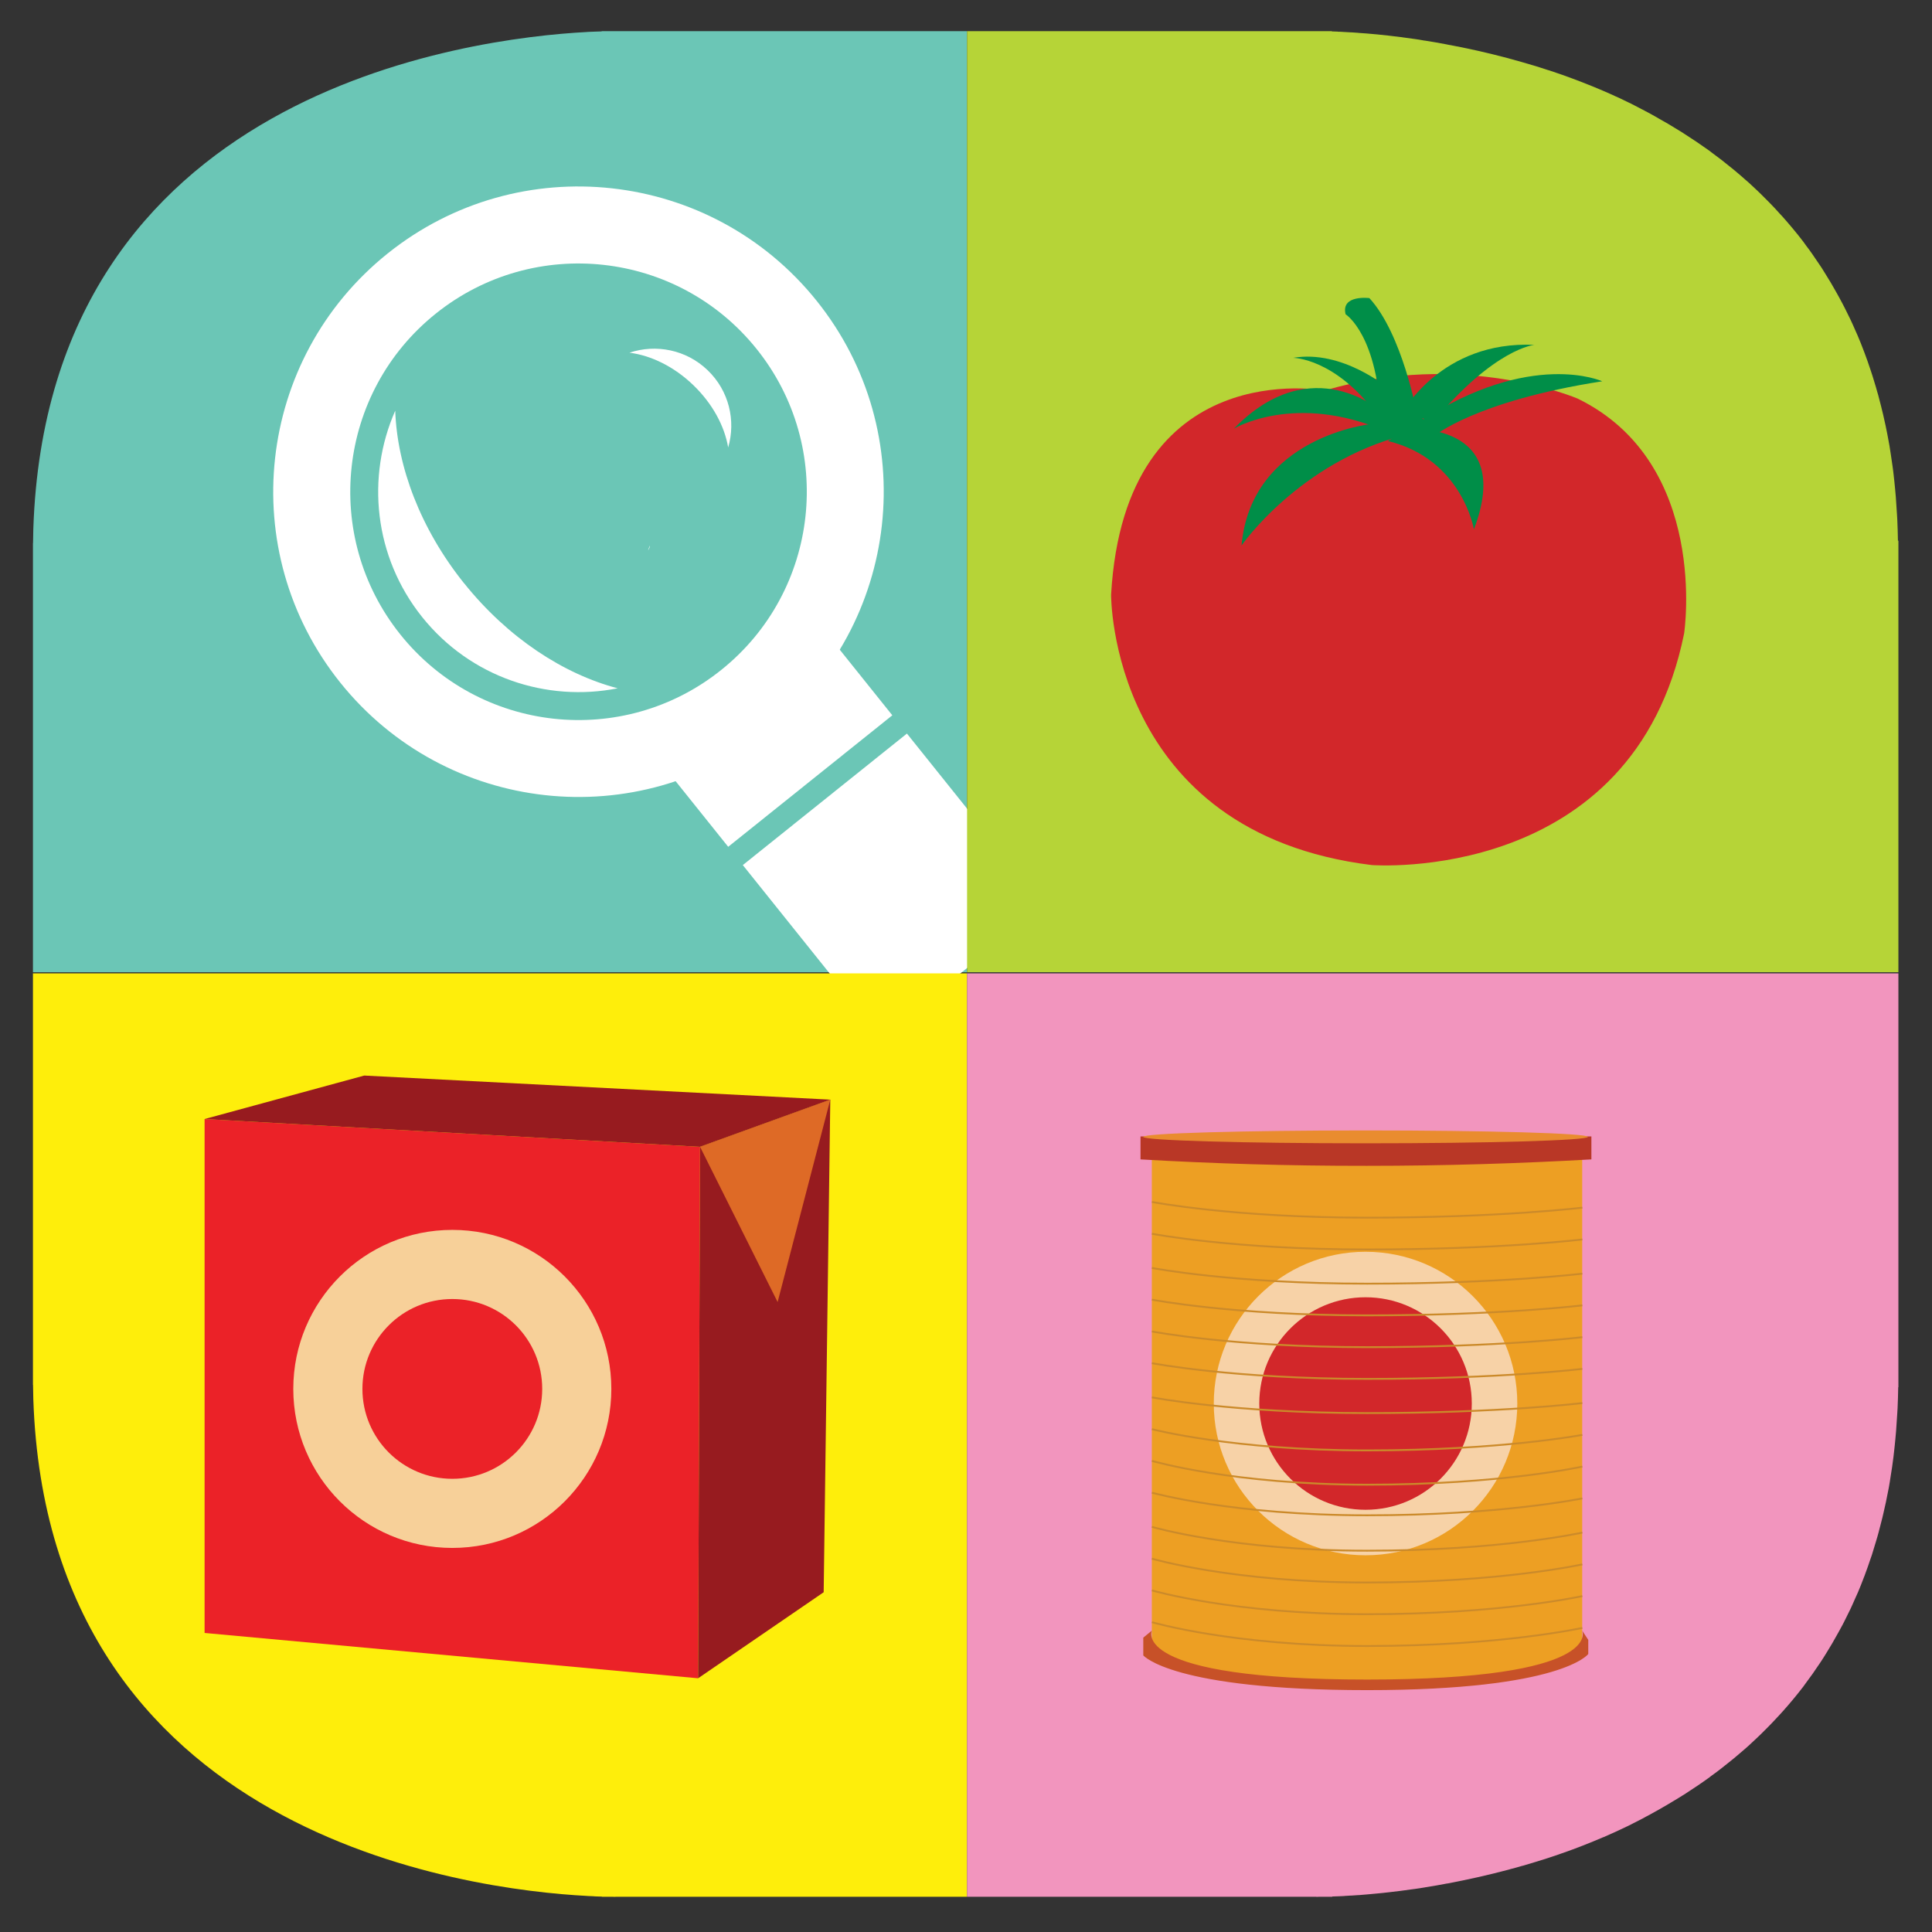 <?xml version="1.0" encoding="UTF-8"?>
<!DOCTYPE svg PUBLIC "-//W3C//DTD SVG 1.1//EN" "http://www.w3.org/Graphics/SVG/1.1/DTD/svg11.dtd">
<!-- Creator: CorelDRAW -->
<svg xmlns="http://www.w3.org/2000/svg" xml:space="preserve" width="245.295mm" height="245.295mm" version="1.1" style="shape-rendering:geometricPrecision; text-rendering:geometricPrecision; image-rendering:optimizeQuality; fill-rule:evenodd; clip-rule:evenodd"
viewBox="0 0 24529.5 24529.5"
 xmlns:xlink="http://www.w3.org/1999/xlink"
 xmlns:xodm="http://www.corel.com/coreldraw/odm/2003">
 <rect x="0" y="0" width="24529.5" height="24529.5" fill="#333333" stroke="none"/>
 <defs>
  <style type="text/css">
   <![CDATA[
    .str0 {stroke:#CB8A2A;stroke-width:23.28;stroke-miterlimit:22.926}
    .fil17 {fill:none}
    .fil5 {fill:none;fill-rule:nonzero}
    .fil10 {fill:#008E48;fill-rule:nonzero}
    .fil0 {fill:#6BC6B6;fill-rule:nonzero}
    .fil7 {fill:#971B1F;fill-rule:nonzero}
    .fil3 {fill:#B6D437;fill-rule:nonzero}
    .fil12 {fill:#B93726;fill-rule:nonzero}
    .fil14 {fill:#C75128;fill-rule:nonzero}
    .fil9 {fill:#D2272A;fill-rule:nonzero}
    .fil8 {fill:#DE6A26;fill-rule:nonzero}
    .fil13 {fill:#E98C2F;fill-rule:nonzero}
    .fil6 {fill:#EB2228;fill-rule:nonzero}
    .fil11 {fill:#ED9F23;fill-rule:nonzero}
    .fil4 {fill:#F295BE;fill-rule:nonzero}
    .fil16 {fill:#F7D099;fill-rule:nonzero}
    .fil15 {fill:#F7D2A7;fill-rule:nonzero}
    .fil2 {fill:#FEEE0B;fill-rule:nonzero}
    .fil1 {fill:white;fill-rule:nonzero}
   ]]>
  </style>
   <clipPath id="id0">
    <path d="M24102.88 6865.8l0 10594.52 0 0 0 151.74 -2.34 -0.05c-1.14,91.04 -4.67,180.89 -8.16,268.41 -1.14,19.85 -2.33,38.5 -3.48,58.35 -4.68,77.02 -9.35,152.89 -15.17,227.56 -2.34,36.17 -5.83,70.05 -9.35,105.03 -5.83,56.01 -10.5,113.18 -17.52,168.05 -3.48,38.51 -9.35,75.87 -14.02,113.19 -7.02,50.19 -12.84,102.68 -22.19,151.73 -5.82,38.51 -11.69,75.87 -17.51,113.18 -8.16,49.01 -16.32,98.06 -26.86,144.73 -7.02,37.36 -14.03,73.53 -22.19,110.89 -10.5,46.66 -21,93.38 -31.49,140.04 -8.16,35.03 -16.32,71.2 -25.68,105.03 -11.68,46.66 -24.52,93.38 -36.16,140.04 -9.36,32.69 -17.52,65.37 -28.01,98.06 -14.03,49 -29.16,98.05 -44.33,145.87 -8.16,28.01 -16.32,54.87 -26.87,81.69 -23.33,71.19 -47.85,140.04 -73.53,208.9 -3.48,9.35 -7.01,20.99 -11.69,30.34 -24.52,66.52 -50.19,129.55 -77.01,193.73 -10.5,24.53 -22.19,47.86 -32.68,72.34 -19.85,44.33 -38.51,88.7 -59.51,133.03 -12.83,28.01 -26.86,53.68 -39.7,80.55 -19.84,39.69 -38.5,79.35 -59.5,119.05 -14.03,26.86 -29.16,52.53 -43.18,79.35 -21,37.36 -40.85,74.68 -63.03,112.04 -14.03,26.86 -29.16,51.34 -44.33,77.01 -22.19,37.36 -44.33,73.53 -66.52,109.7 -15.17,24.53 -30.35,47.86 -45.52,72.34 -24.53,36.17 -47.86,73.53 -73.53,108.55 -14.03,22.19 -29.16,44.33 -44.33,65.37 -28.01,39.7 -56.02,78.21 -85.17,116.71 -11.69,16.32 -24.53,33.84 -36.17,50.2 -84.03,109.7 -171.54,214.72 -261.44,315.12 -11.69,12.83 -24.52,26.86 -36.17,39.69 -32.68,36.17 -66.51,72.34 -101.54,108.56 -15.17,16.32 -31.49,32.68 -46.66,47.85 -31.5,31.5 -61.85,63.04 -93.38,93.38 -16.32,16.32 -33.84,32.69 -51.35,49.01 -30.34,29.16 -61.84,58.36 -92.18,86.36 -17.52,15.18 -36.17,31.5 -53.69,47.86 -31.49,28.01 -64.17,54.87 -96.86,82.88 -17.51,14.03 -35.02,30.35 -51.34,43.19 -35.02,29.15 -70.05,56.02 -105.03,84.02 -15.17,12.84 -31.49,25.68 -46.66,37.37 -39.7,31.49 -80.55,61.84 -121.39,91.04 -10.5,8.16 -22.19,15.17 -31.5,24.52 -106.21,77.02 -214.72,149.4 -323.27,219.4 -5.82,3.48 -11.69,7.01 -17.51,10.5 -47.86,30.34 -95.72,59.5 -143.53,87.51 -12.84,8.16 -25.67,15.17 -38.51,23.33 -42.04,24.53 -82.88,47.86 -124.87,72.34 -14.03,8.16 -30.35,16.32 -44.33,24.53 -39.7,23.33 -80.55,44.33 -120.2,65.37l-46.67 25.67c-40.84,20.99 -80.54,40.84 -121.39,61.84 -14.02,7.01 -29.15,14.03 -43.18,22.19 -44.33,20.99 -87.51,40.84 -130.69,61.84 -11.69,5.82 -23.34,10.5 -35.03,16.32 -50.19,23.33 -101.54,44.33 -151.73,67.71 -4.68,1.14 -8.16,3.48 -12.84,4.67 -171.54,73.53 -340.78,140.05 -511.18,199.55 -5.82,2.34 -11.69,3.48 -17.51,5.82 -49,17.51 -99.2,35.03 -147.06,50.2 -9.35,3.48 -19.85,5.82 -28.01,9.35 -46.67,14.03 -92.19,29.16 -137.71,43.18 -10.5,3.49 -20.99,5.83 -31.49,9.35 -44.33,12.84 -89.85,28.01 -135.37,40.85 -9.35,2.34 -17.51,4.67 -28.01,7.01 -47.86,14.03 -95.72,28.01 -143.53,39.7 -4.68,1.15 -10.5,3.49 -15.18,4.68 -270.74,72.33 -532.17,129.54 -777.24,176.21 -3.49,0 -7.02,1.15 -10.5,1.15 -44.33,8.16 -88.7,16.32 -133.03,24.52 -4.68,1.15 -9.35,1.15 -14.03,2.34 -43.18,7.01 -85.17,14.03 -127.21,21 -3.49,1.14 -7.01,1.14 -11.69,2.33 -43.18,5.83 -86.37,12.84 -129.55,19.85l-2.42 -0.08c-224.08,32.68 -425.97,53.68 -601.03,68.85l-1.15 0c-33.83,3.48 -66.52,5.82 -98.06,8.16l-6.97 0c-30.34,2.34 -58.35,4.68 -85.17,5.82l-9.35 0c-26.86,2.34 -52.53,3.49 -78.21,4.68 -2.33,0 -4.67,1.15 -5.82,1.15 -26.86,1.14 -51.34,2.33 -75.87,3.48l-2.33 0.04c-25.68,1.15 -50.2,2.34 -73.53,2.34l0 3.49 -166.91 0c-9.35,0 -19.85,0 -26.87,1.14 -5.82,0 -11.68,0 -16.32,-1.14l-8883.57 0c-5.82,1.14 -10.5,1.14 -17.51,1.14 -7.01,-1.14 -15.17,-1.14 -25.67,-1.14l-137.71 0 0 -2.34 -10.54 0c-11.69,-1.15 -24.53,-1.15 -37.36,-1.15 -10.5,-1.15 -23.34,-1.15 -35.03,-1.15 -9.35,-1.14 -19.84,-1.14 -30.34,-2.33 -19.85,0 -39.7,-1.15 -60.7,-2.34 -4.67,0 -8.16,0 -11.69,-1.15 -755.1,-39.7 -2465.96,-229.89 -4012.34,-1104.05 -1545.18,-872.96 -2925.8,-2429.79 -3019.18,-5202.71l-3.48 -182.08 -1.1 0 0 -10687.9 1.19 0 3.48 -182.09c186.76,-5545.79 5520.17,-6226.17 7031.52,-6306.72 3.49,0 7.02,0 11.69,-1.14 21,-1.15 40.85,-1.15 60.7,-2.34 10.49,-1.15 20.99,-1.15 30.34,-1.15 11.69,-1.14 24.53,-1.14 35.03,-1.14 12.83,-1.15 25.67,-1.15 37.36,-1.15 3.48,-1.15 8.16,-1.15 10.49,-1.15l0 -2.33 9269.84 -0.09 0 3.48c24.53,1.15 49.01,2.34 74.68,2.34 1.14,1.15 2.33,1.15 2.33,1.15 24.53,0 49.01,1.14 75.87,3.48l5.82 0.04c25.68,1.15 51.35,2.34 78.21,4.68l9.35 0c28.01,2.34 54.87,3.49 85.18,5.82 2.33,0 4.67,0 7.01,1.15 31.49,2.34 64.18,4.68 98.05,7.01l1.15 0c175.07,14.03 376.96,36.17 601.03,68.86l2.34 0c43.18,5.82 86.36,12.83 129.55,20.99 4.67,0 8.16,1.15 11.69,1.15 42.03,7.01 84.02,12.84 127.21,21 4.67,1.14 9.35,2.33 14.02,2.33 43.19,8.16 87.52,15.18 133.04,24.53 3.48,1.15 7.01,1.15 10.49,2.34 243.93,44.33 505.32,102.68 777.25,175.07 4.68,2.33 10.5,3.48 15.17,4.67 47.86,12.84 95.72,26.86 143.54,39.7 9.35,2.34 17.51,5.82 28.01,8.16 44.32,12.84 89.85,26.86 135.37,39.7 10.49,3.48 20.99,7.01 31.49,9.35 44.33,14.03 89.85,29.15 137.71,44.33 8.16,2.34 17.51,5.82 28.01,8.16 47.86,16.32 98.05,33.83 147.06,50.19 5.82,2.34 11.69,3.49 17.51,5.83 169.2,60.69 339.59,126.06 511.18,199.55 4.67,1.14 8.16,3.48 12.84,5.82 50.19,22.19 101.53,43.18 151.73,67.71 11.69,4.67 23.33,10.49 35.02,15.17 43.19,21 86.37,40.85 130.7,63.03 14.02,5.82 29.15,12.84 43.18,21 40.85,20.99 80.54,40.84 121.39,63.03 15.17,7.01 31.49,15.17 46.67,24.52 39.69,21 80.54,42.04 120.19,65.37 14.03,8.16 30.35,16.32 44.33,25.68 42.04,23.33 82.88,46.66 124.88,71.19 12.83,8.16 25.67,15.17 38.5,23.33 47.86,29.16 95.72,58.36 143.53,87.51 5.83,3.49 11.69,7.02 17.52,11.69 108.55,68.86 217.06,142.39 323.27,218.25 9.35,8.16 21,16.32 31.5,24.53 40.84,30.35 81.69,60.69 121.38,91.04 15.18,11.69 31.5,25.67 46.67,37.36 35.02,28.01 70.05,54.87 105.03,84.03 16.32,14.03 33.83,29.15 51.34,43.18 32.68,28.01 65.37,54.87 96.86,84.03 17.51,15.17 36.17,31.49 53.68,46.67 31.5,29.15 63.03,58.35 92.19,86.36 17.51,16.32 35.02,33.83 51.34,49.01 32.69,31.49 63.04,63.03 93.38,93.38 15.18,16.32 31.5,32.68 46.67,47.85 35.02,36.17 68.85,72.34 101.54,109.7 11.69,11.69 24.52,25.68 36.17,38.51 89.85,101.54 177.41,205.42 261.43,315.12 11.69,16.32 24.53,33.83 36.17,50.19 29.16,38.51 58.36,77.02 85.18,116.72 15.17,22.18 30.34,43.18 44.33,65.37 25.67,36.16 49,72.33 73.53,108.55 15.17,24.52 30.34,47.86 45.52,73.53 22.18,35.02 44.33,72.34 66.51,108.55 15.18,25.67 30.35,51.34 44.33,77.01 22.19,37.37 42.04,74.68 63.04,112.04 14.02,26.86 29.15,52.54 43.18,80.55 20.99,38.5 39.7,78.2 59.5,117.85 12.84,26.87 26.86,52.54 39.7,80.55 21,43.18 39.7,87.51 59.5,131.88 10.5,24.53 22.19,47.86 32.69,73.53 26.86,63.04 52.53,127.21 77.01,192.58 4.68,10.5 8.16,21 11.69,30.35 25.67,68.86 50.2,137.71 73.53,208.9 9.35,26.86 17.51,53.68 26.86,81.69 15.18,47.86 30.35,96.87 44.33,145.87 9.35,32.69 17.51,65.37 28.01,98.06 11.69,46.66 24.53,92.18 36.17,140.04 8.16,35.02 16.32,70.05 25.67,105.03 10.5,46.66 21,92.18 31.5,141.19 7.01,36.17 14.02,72.34 22.18,109.7 9.36,47.86 17.52,96.86 26.87,144.72 5.82,37.36 11.69,74.68 17.51,113.18 8.16,50.2 14.02,101.54 22.18,151.74 4.68,37.36 10.5,74.68 14.03,113.18 7.01,54.88 11.69,112.04 17.51,168.06 3.49,35.02 7.02,70.04 9.35,105.02 5.83,74.68 10.5,151.74 15.18,227.56 1.14,19.85 2.34,38.51 3.48,58.36 3.49,87.51 7.02,178.55 8.16,268.4l2.38 -0.13 3.53 1.19z"/>
   </clipPath>
 </defs>
 <g id="Capa_x0020_1">
  <g>
  </g>
  <g style="clip-path:url(#id0)">
   <g id="_1893882922512">
    <rect class="fil0" x="250.62" y="316.26" width="12027.67" height="12027.67"/>
    <g>
     <path class="fil1" d="M8228.63 6987.14c0,0 24.53,-30.34 21,-60.69l-21 60.69zm0 0l0 0 0 0z"/>
    </g>
    <rect class="fil1" transform="matrix(3.442 -2.758 2.758 3.442 8472.02 9786.05)" width="605.37" height="280.46"/>
    <rect class="fil1" transform="matrix(3.442 -2.758 2.758 3.442 9431.02 10983.3)" width="605.37" height="635"/>
    <path class="fil1" d="M4921.2 3218.77c-1670.06,1338.62 -1939.65,3777.77 -601.03,5447.83 1338.62,1670.06 3777.77,1939.65 5447.83,601.03 1670.06,-1338.62 1939.65,-3777.77 601.03,-5447.83 -1338.62,-1670.06 -3777.77,-1939.65 -5447.83,-601.03zm4236.37 5286.74c-1248.73,1001.32 -3074,799.44 -4074.18,-449.29 -1000.17,-1248.73 -799.43,-3074.01 449.3,-4074.18 1248.73,-1001.33 3074,-799.44 4074.18,449.29 1001.32,1248.73 799.43,3074.01 -449.3,4074.18z"/>
    <path class="fil1" d="M5893.32 7407.28c-555.51,-693.21 -850.77,-1483.34 -875.3,-2192.88 -369.94,840.28 -271.93,1853.29 341.94,2620.04 613.86,766.74 1581.35,1083.01 2482.32,904.45 -686.25,-179.74 -1393.45,-639.53 -1948.96,-1332.75l0 1.14z"/>
    <path class="fil1" d="M8801.66 4888.79c246.26,236.91 397.95,522.82 443.47,792.42 99.2,-339.6 11.69,-720.08 -261.44,-981.48 -271.93,-261.43 -657.04,-333.77 -992.01,-221.73 270.74,33.83 563.67,173.88 809.93,410.79l0.05 0z"/>
    <rect class="fil2" x="250.62" y="12357.96" width="12027.67" height="12027.67"/>
    <rect class="fil3" x="12278.29" y="316.26" width="12027.67" height="12027.67"/>
    <rect class="fil4" x="12278.29" y="12357.96" width="12027.67" height="12027.67"/>
    <path class="fil5" d="M8520.37 5248.28c0,0 155.22,219.39 395.62,183.22"/>
    <polygon class="fil6" points="8863.5,21308.09 2597.58,20732.73 2597.58,14207.72 8888.02,14560.19 "/>
    <polygon class="fil7" points="10457.69,20215.73 8863.5,21308.09 8888.02,14560.19 10541.72,13961.46 "/>
    <polygon class="fil7" points="8888.02,14560.19 2597.58,14207.72 4624.74,13655.69 10541.72,13961.46 "/>
    <polygon class="fil8" points="8888.02,14560.19 9872.98,16531.34 10541.72,13961.46 "/>
    <path class="fil9" d="M16822.81 4958.83c0,0 -2540.69,-481.98 -2715.76,2592.03 0,0 -20.99,3022.66 3309.78,3432.3 0,0 3320.26,255.57 3965.62,-2940.97 0,0 327.96,-2162.54 -1352.6,-2981.82 0,0 -1455.34,-625.55 -3207.09,-102.69l0.05 1.15z"/>
    <path class="fil10" d="M17386.48 3784.78c0,0 -364.12,-46.67 -302.28,205.42 0,0 420.14,261.43 450.48,1398.12l25.68 117.86 476.15 30.35 199.55 -77.02 -246.26 -205.41c0,0 -184.37,-1014.16 -604.51,-1470.51l1.19 1.19z"/>
    <g>
     <path class="fil10" d="M17155.39 3962.14c0,0 130.7,-28.01 186.71,-117.86l-186.71 117.86zm0 0l0 0 0 0z"/>
    </g>
    <path class="fil10" d="M17862.64 5445.49c0,0 1378.27,-107.36 850.77,1275.59 0,0 -148.2,-891.62 -1091.21,-1121.52l240.39 -154.07 0.05 0z"/>
    <path class="fil10" d="M17832.29 5523.69l-424.82 -140.04c0,0 -1521.85,158.7 -1644.38,1541.65 0,0 732.91,-1056.19 2069.2,-1401.61z"/>
    <path class="fil10" d="M17560.36 5240.07c0,0 -896.3,-823.96 -1895.28,203.08 0,0 773.76,-469.14 1931.49,32.68l-36.17 -235.76 -0.04 0z"/>
    <path class="fil10" d="M17622.24 4927.34c0,0 -578.84,-491.33 -1204.4,-383.97 0,0 538,0 1076.04,737.59l231.09 -102.69 -102.68 -250.93 -0.05 0z"/>
    <path class="fil10" d="M17806.62 5240.07c0,0 491.33,-917.29 1674.73,-861.27 0,0 -501.83,40.84 -1280.27,973.31l-394.46 -113.19 0 1.15z"/>
    <path class="fil10" d="M18205.76 5537.68c0,0 522.83,-445.82 2136.87,-696.75 0,0 -902.12,-409.64 -2315.42,512.33l179.74 184.37 -1.19 0.05z"/>
    <path class="fil11" d="M20088.2 21008.15c-644.21,194.92 -1214.89,404.96 -2700.58,404.96 -1791.44,0 -2110.04,-206.56 -2763.56,-404.96l0 -6426.96 5464.14 0 0 6426.96z"/>
    <path class="fil12" d="M20204.92 14428.31l-5724.39 0 0 291.78c907.98,52.53 1866.12,82.88 2870.97,81.69 997.84,0 1950.15,-30.35 2853.46,-81.69l0 -291.78 -0.04 0z"/>
    <ellipse class="fil13" cx="17337.47" cy="14434.13" rx="2823.07" ry="81.69"/>
    <path class="fil14" d="M14625.25 20702.38l-109.7 89.85 0 225.23c0,0 361.78,441.13 2841.77,441.13 2479.99,0 2807.94,-458.65 2807.94,-458.65l0 -179.74 -77.01 -116.71c0,0 292.93,620.88 -2732.07,620.88 -3025.01,0 -2732.08,-620.88 -2732.08,-620.88l1.15 -1.11z"/>
    <circle class="fil15" cx="17337.47" cy="17819.77" r="1926.77"/>
    <circle class="fil9" cx="17337.47" cy="17819.77" r="1349.12"/>
    <path class="fil5 str0" d="M14625.25 15260.42c0,0 1032.86,199.55 2732.07,199.55 1699.22,0 2732.08,-127.21 2732.08,-127.21"/>
    <path class="fil5 str0" d="M14625.25 15664.2c0,0 1032.86,199.55 2732.07,199.55 1699.22,0 2732.08,-127.21 2732.08,-127.21"/>
    <path class="fil5 str0" d="M14625.25 16098.36c0,0 1032.86,199.55 2732.07,199.55 1699.22,0 2732.08,-127.21 2732.08,-127.21"/>
    <path class="fil5 str0" d="M14625.25 16500.99c0,0 1032.86,199.55 2732.07,199.55 1699.22,0 2732.08,-127.21 2732.08,-127.21"/>
    <path class="fil5 str0" d="M14625.25 16904.77c0,0 1032.86,199.55 2732.07,199.55 1699.22,0 2732.08,-127.21 2732.08,-127.21"/>
    <path class="fil5 str0" d="M14625.25 17307.44c0,0 1032.86,199.55 2732.07,199.55 1699.22,0 2732.08,-127.21 2732.08,-127.21"/>
    <path class="fil5 str0" d="M14625.25 17741.56c0,0 1032.86,199.55 2732.07,199.55 1699.22,0 2732.08,-127.21 2732.08,-127.21"/>
    <path class="fil5 str0" d="M14625.25 18145.38c0,0 1032.86,269.59 2732.07,269.59 1699.22,0 2732.08,-197.21 2732.08,-197.21"/>
    <path class="fil5 str0" d="M14625.25 18548.01c0,0 1032.86,302.28 2732.07,302.28 1699.22,0 2732.08,-229.9 2732.08,-229.9"/>
    <path class="fil5 str0" d="M14625.25 18951.78c0,0 1032.86,287.11 2732.07,287.11 1699.22,0 2732.08,-214.72 2732.08,-214.72"/>
    <path class="fil5 str0" d="M14625.25 19385.95c0,0 1032.86,302.28 2732.07,302.28 1699.22,0 2732.08,-229.9 2732.08,-229.9"/>
    <path class="fil5 str0" d="M14625.25 19789.72c0,0 1032.86,302.28 2732.07,302.28 1699.22,0 2732.08,-229.89 2732.08,-229.89"/>
    <path class="fil5 str0" d="M14625.25 20192.4c0,0 1032.86,302.27 2732.07,302.27 1699.22,0 2732.08,-229.89 2732.08,-229.89"/>
    <path class="fil5 str0" d="M14625.25 20596.17c0,0 1032.86,302.28 2732.07,302.28 1699.22,0 2732.08,-229.9 2732.08,-229.9"/>
    <circle class="fil16" cx="5742.78" cy="17634.2" r="2019.01"/>
    <circle class="fil6" cx="5742.78" cy="17634.2" r="1141.37"/>
   </g>
  </g>
  <path class="fil17" d="M24102.88 6865.8l0 10594.52 0 0 0 151.74 -2.34 -0.05c-1.14,91.04 -4.67,180.89 -8.16,268.41 -1.14,19.85 -2.33,38.5 -3.48,58.35 -4.68,77.02 -9.35,152.89 -15.17,227.56 -2.34,36.17 -5.83,70.05 -9.35,105.03 -5.83,56.01 -10.5,113.18 -17.52,168.05 -3.48,38.51 -9.35,75.87 -14.02,113.19 -7.02,50.19 -12.84,102.68 -22.19,151.73 -5.82,38.51 -11.69,75.87 -17.51,113.18 -8.16,49.01 -16.32,98.06 -26.86,144.73 -7.02,37.36 -14.03,73.53 -22.19,110.89 -10.5,46.66 -21,93.38 -31.49,140.04 -8.16,35.03 -16.32,71.2 -25.68,105.03 -11.68,46.66 -24.52,93.38 -36.16,140.04 -9.36,32.69 -17.52,65.37 -28.01,98.06 -14.03,49 -29.16,98.05 -44.33,145.87 -8.16,28.01 -16.32,54.87 -26.87,81.69 -23.33,71.19 -47.85,140.04 -73.53,208.9 -3.48,9.35 -7.01,20.99 -11.69,30.34 -24.52,66.52 -50.19,129.55 -77.01,193.73 -10.5,24.53 -22.19,47.86 -32.68,72.34 -19.85,44.33 -38.51,88.7 -59.51,133.03 -12.83,28.01 -26.86,53.68 -39.7,80.55 -19.84,39.69 -38.5,79.35 -59.5,119.05 -14.03,26.86 -29.16,52.53 -43.18,79.35 -21,37.36 -40.85,74.68 -63.03,112.04 -14.03,26.86 -29.16,51.34 -44.33,77.01 -22.19,37.36 -44.33,73.53 -66.52,109.7 -15.17,24.53 -30.35,47.86 -45.52,72.34 -24.53,36.17 -47.86,73.53 -73.53,108.55 -14.03,22.19 -29.16,44.33 -44.33,65.37 -28.01,39.7 -56.02,78.21 -85.17,116.71 -11.69,16.32 -24.53,33.84 -36.17,50.2 -84.03,109.7 -171.54,214.72 -261.44,315.12 -11.69,12.83 -24.52,26.86 -36.17,39.69 -32.68,36.17 -66.51,72.34 -101.54,108.56 -15.17,16.32 -31.49,32.68 -46.66,47.85 -31.5,31.5 -61.85,63.04 -93.38,93.38 -16.32,16.32 -33.84,32.69 -51.35,49.01 -30.34,29.16 -61.84,58.36 -92.18,86.36 -17.52,15.18 -36.17,31.5 -53.69,47.86 -31.49,28.01 -64.17,54.87 -96.86,82.88 -17.51,14.03 -35.02,30.35 -51.34,43.19 -35.02,29.15 -70.05,56.02 -105.03,84.02 -15.17,12.84 -31.49,25.68 -46.66,37.37 -39.7,31.49 -80.55,61.84 -121.39,91.04 -10.5,8.16 -22.19,15.17 -31.5,24.52 -106.21,77.02 -214.72,149.4 -323.27,219.4 -5.82,3.48 -11.69,7.01 -17.51,10.5 -47.86,30.34 -95.72,59.5 -143.53,87.51 -12.84,8.16 -25.67,15.17 -38.51,23.33 -42.04,24.53 -82.88,47.86 -124.87,72.34 -14.03,8.16 -30.35,16.32 -44.33,24.53 -39.7,23.33 -80.55,44.33 -120.2,65.37l-46.67 25.67c-40.84,20.99 -80.54,40.84 -121.39,61.84 -14.02,7.01 -29.15,14.03 -43.18,22.19 -44.33,20.99 -87.51,40.84 -130.69,61.84 -11.69,5.82 -23.34,10.5 -35.03,16.32 -50.19,23.33 -101.54,44.33 -151.73,67.71 -4.68,1.14 -8.16,3.48 -12.84,4.67 -171.54,73.53 -340.78,140.05 -511.18,199.55 -5.82,2.34 -11.69,3.48 -17.51,5.82 -49,17.51 -99.2,35.03 -147.06,50.2 -9.35,3.48 -19.85,5.82 -28.01,9.35 -46.67,14.03 -92.19,29.16 -137.71,43.18 -10.5,3.49 -20.99,5.83 -31.49,9.35 -44.33,12.84 -89.85,28.01 -135.37,40.85 -9.35,2.34 -17.51,4.67 -28.01,7.01 -47.86,14.03 -95.72,28.01 -143.53,39.7 -4.68,1.15 -10.5,3.49 -15.18,4.68 -270.74,72.33 -532.17,129.54 -777.24,176.21 -3.49,0 -7.02,1.15 -10.5,1.15 -44.33,8.16 -88.7,16.32 -133.03,24.52 -4.68,1.15 -9.35,1.15 -14.03,2.34 -43.18,7.01 -85.17,14.03 -127.21,21 -3.49,1.14 -7.01,1.14 -11.69,2.33 -43.18,5.83 -86.37,12.84 -129.55,19.85l-2.42 -0.08c-224.08,32.68 -425.97,53.68 -601.03,68.85l-1.15 0c-33.83,3.48 -66.52,5.82 -98.06,8.16l-6.97 0c-30.34,2.34 -58.35,4.68 -85.17,5.82l-9.35 0c-26.86,2.34 -52.53,3.49 -78.21,4.68 -2.33,0 -4.67,1.15 -5.82,1.15 -26.86,1.14 -51.34,2.33 -75.87,3.48l-2.33 0.04c-25.68,1.15 -50.2,2.34 -73.53,2.34l0 3.49 -166.91 0c-9.35,0 -19.85,0 -26.87,1.14 -5.82,0 -11.68,0 -16.32,-1.14l-8883.57 0c-5.82,1.14 -10.5,1.14 -17.51,1.14 -7.01,-1.14 -15.17,-1.14 -25.67,-1.14l-137.71 0 0 -2.34 -10.54 0c-11.69,-1.15 -24.53,-1.15 -37.36,-1.15 -10.5,-1.15 -23.34,-1.15 -35.03,-1.15 -9.35,-1.14 -19.84,-1.14 -30.34,-2.33 -19.85,0 -39.7,-1.15 -60.7,-2.34 -4.67,0 -8.16,0 -11.69,-1.15 -755.1,-39.7 -2465.96,-229.89 -4012.34,-1104.05 -1545.18,-872.96 -2925.8,-2429.79 -3019.18,-5202.71l-3.48 -182.08 -1.1 0 0 -10687.9 1.19 0 3.48 -182.09c186.76,-5545.79 5520.17,-6226.17 7031.52,-6306.72 3.49,0 7.02,0 11.69,-1.14 21,-1.15 40.85,-1.15 60.7,-2.34 10.49,-1.15 20.99,-1.15 30.34,-1.15 11.69,-1.14 24.53,-1.14 35.03,-1.14 12.83,-1.15 25.67,-1.15 37.36,-1.15 3.48,-1.15 8.16,-1.15 10.49,-1.15l0 -2.33 9269.84 -0.09 0 3.48c24.53,1.15 49.01,2.34 74.68,2.34 1.14,1.15 2.33,1.15 2.33,1.15 24.53,0 49.01,1.14 75.87,3.48l5.82 0.04c25.68,1.15 51.35,2.34 78.21,4.68l9.35 0c28.01,2.34 54.87,3.49 85.18,5.82 2.33,0 4.67,0 7.01,1.15 31.49,2.34 64.18,4.68 98.05,7.01l1.15 0c175.07,14.03 376.96,36.17 601.03,68.86l2.34 0c43.18,5.82 86.36,12.83 129.55,20.99 4.67,0 8.16,1.15 11.69,1.15 42.03,7.01 84.02,12.84 127.21,21 4.67,1.14 9.35,2.33 14.02,2.33 43.19,8.16 87.52,15.18 133.04,24.53 3.48,1.15 7.01,1.15 10.49,2.34 243.93,44.33 505.32,102.68 777.25,175.07 4.68,2.33 10.5,3.48 15.17,4.67 47.86,12.84 95.72,26.86 143.54,39.7 9.35,2.34 17.51,5.82 28.01,8.16 44.32,12.84 89.85,26.86 135.37,39.7 10.49,3.48 20.99,7.01 31.49,9.35 44.33,14.03 89.85,29.15 137.71,44.33 8.16,2.34 17.51,5.82 28.01,8.16 47.86,16.32 98.05,33.83 147.06,50.19 5.82,2.34 11.69,3.49 17.51,5.83 169.2,60.69 339.59,126.06 511.18,199.55 4.67,1.14 8.16,3.48 12.84,5.82 50.19,22.19 101.53,43.18 151.73,67.71 11.69,4.67 23.33,10.49 35.02,15.17 43.19,21 86.37,40.85 130.7,63.03 14.02,5.82 29.15,12.84 43.18,21 40.85,20.99 80.54,40.84 121.39,63.03 15.17,7.01 31.49,15.17 46.67,24.52 39.69,21 80.54,42.04 120.19,65.37 14.03,8.16 30.35,16.32 44.33,25.68 42.04,23.33 82.88,46.66 124.88,71.19 12.83,8.16 25.67,15.17 38.5,23.33 47.86,29.16 95.72,58.36 143.53,87.51 5.83,3.49 11.69,7.02 17.52,11.69 108.55,68.86 217.06,142.39 323.27,218.25 9.35,8.16 21,16.32 31.5,24.53 40.84,30.35 81.69,60.69 121.38,91.04 15.18,11.69 31.5,25.67 46.67,37.36 35.02,28.01 70.05,54.87 105.03,84.03 16.32,14.03 33.83,29.15 51.34,43.18 32.68,28.01 65.37,54.87 96.86,84.03 17.51,15.17 36.17,31.49 53.68,46.67 31.5,29.15 63.03,58.35 92.19,86.36 17.51,16.32 35.02,33.83 51.34,49.01 32.69,31.49 63.04,63.03 93.38,93.38 15.18,16.32 31.5,32.68 46.67,47.85 35.02,36.17 68.85,72.34 101.54,109.7 11.69,11.69 24.52,25.68 36.17,38.51 89.85,101.54 177.41,205.42 261.43,315.12 11.69,16.32 24.53,33.83 36.17,50.19 29.16,38.51 58.36,77.02 85.18,116.72 15.17,22.18 30.34,43.18 44.33,65.37 25.67,36.16 49,72.33 73.53,108.55 15.17,24.52 30.34,47.86 45.52,73.53 22.18,35.02 44.33,72.34 66.51,108.55 15.18,25.67 30.35,51.34 44.33,77.01 22.19,37.37 42.04,74.68 63.04,112.04 14.02,26.86 29.15,52.54 43.18,80.55 20.99,38.5 39.7,78.2 59.5,117.85 12.84,26.87 26.86,52.54 39.7,80.55 21,43.18 39.7,87.51 59.5,131.88 10.5,24.53 22.19,47.86 32.69,73.53 26.86,63.04 52.53,127.21 77.01,192.58 4.68,10.5 8.16,21 11.69,30.35 25.67,68.86 50.2,137.71 73.53,208.9 9.35,26.86 17.51,53.68 26.86,81.69 15.18,47.86 30.35,96.87 44.33,145.87 9.35,32.69 17.51,65.37 28.01,98.06 11.69,46.66 24.53,92.18 36.17,140.04 8.16,35.02 16.32,70.05 25.67,105.03 10.5,46.66 21,92.18 31.5,141.19 7.01,36.17 14.02,72.34 22.18,109.7 9.36,47.86 17.52,96.86 26.87,144.72 5.82,37.36 11.69,74.68 17.51,113.18 8.16,50.2 14.02,101.54 22.18,151.74 4.68,37.36 10.5,74.68 14.03,113.18 7.01,54.88 11.69,112.04 17.51,168.06 3.49,35.02 7.02,70.04 9.35,105.02 5.83,74.68 10.5,151.74 15.18,227.56 1.14,19.85 2.34,38.51 3.48,58.36 3.49,87.51 7.02,178.55 8.16,268.4l2.38 -0.13 3.53 1.19z"/>
 </g>
</svg>
